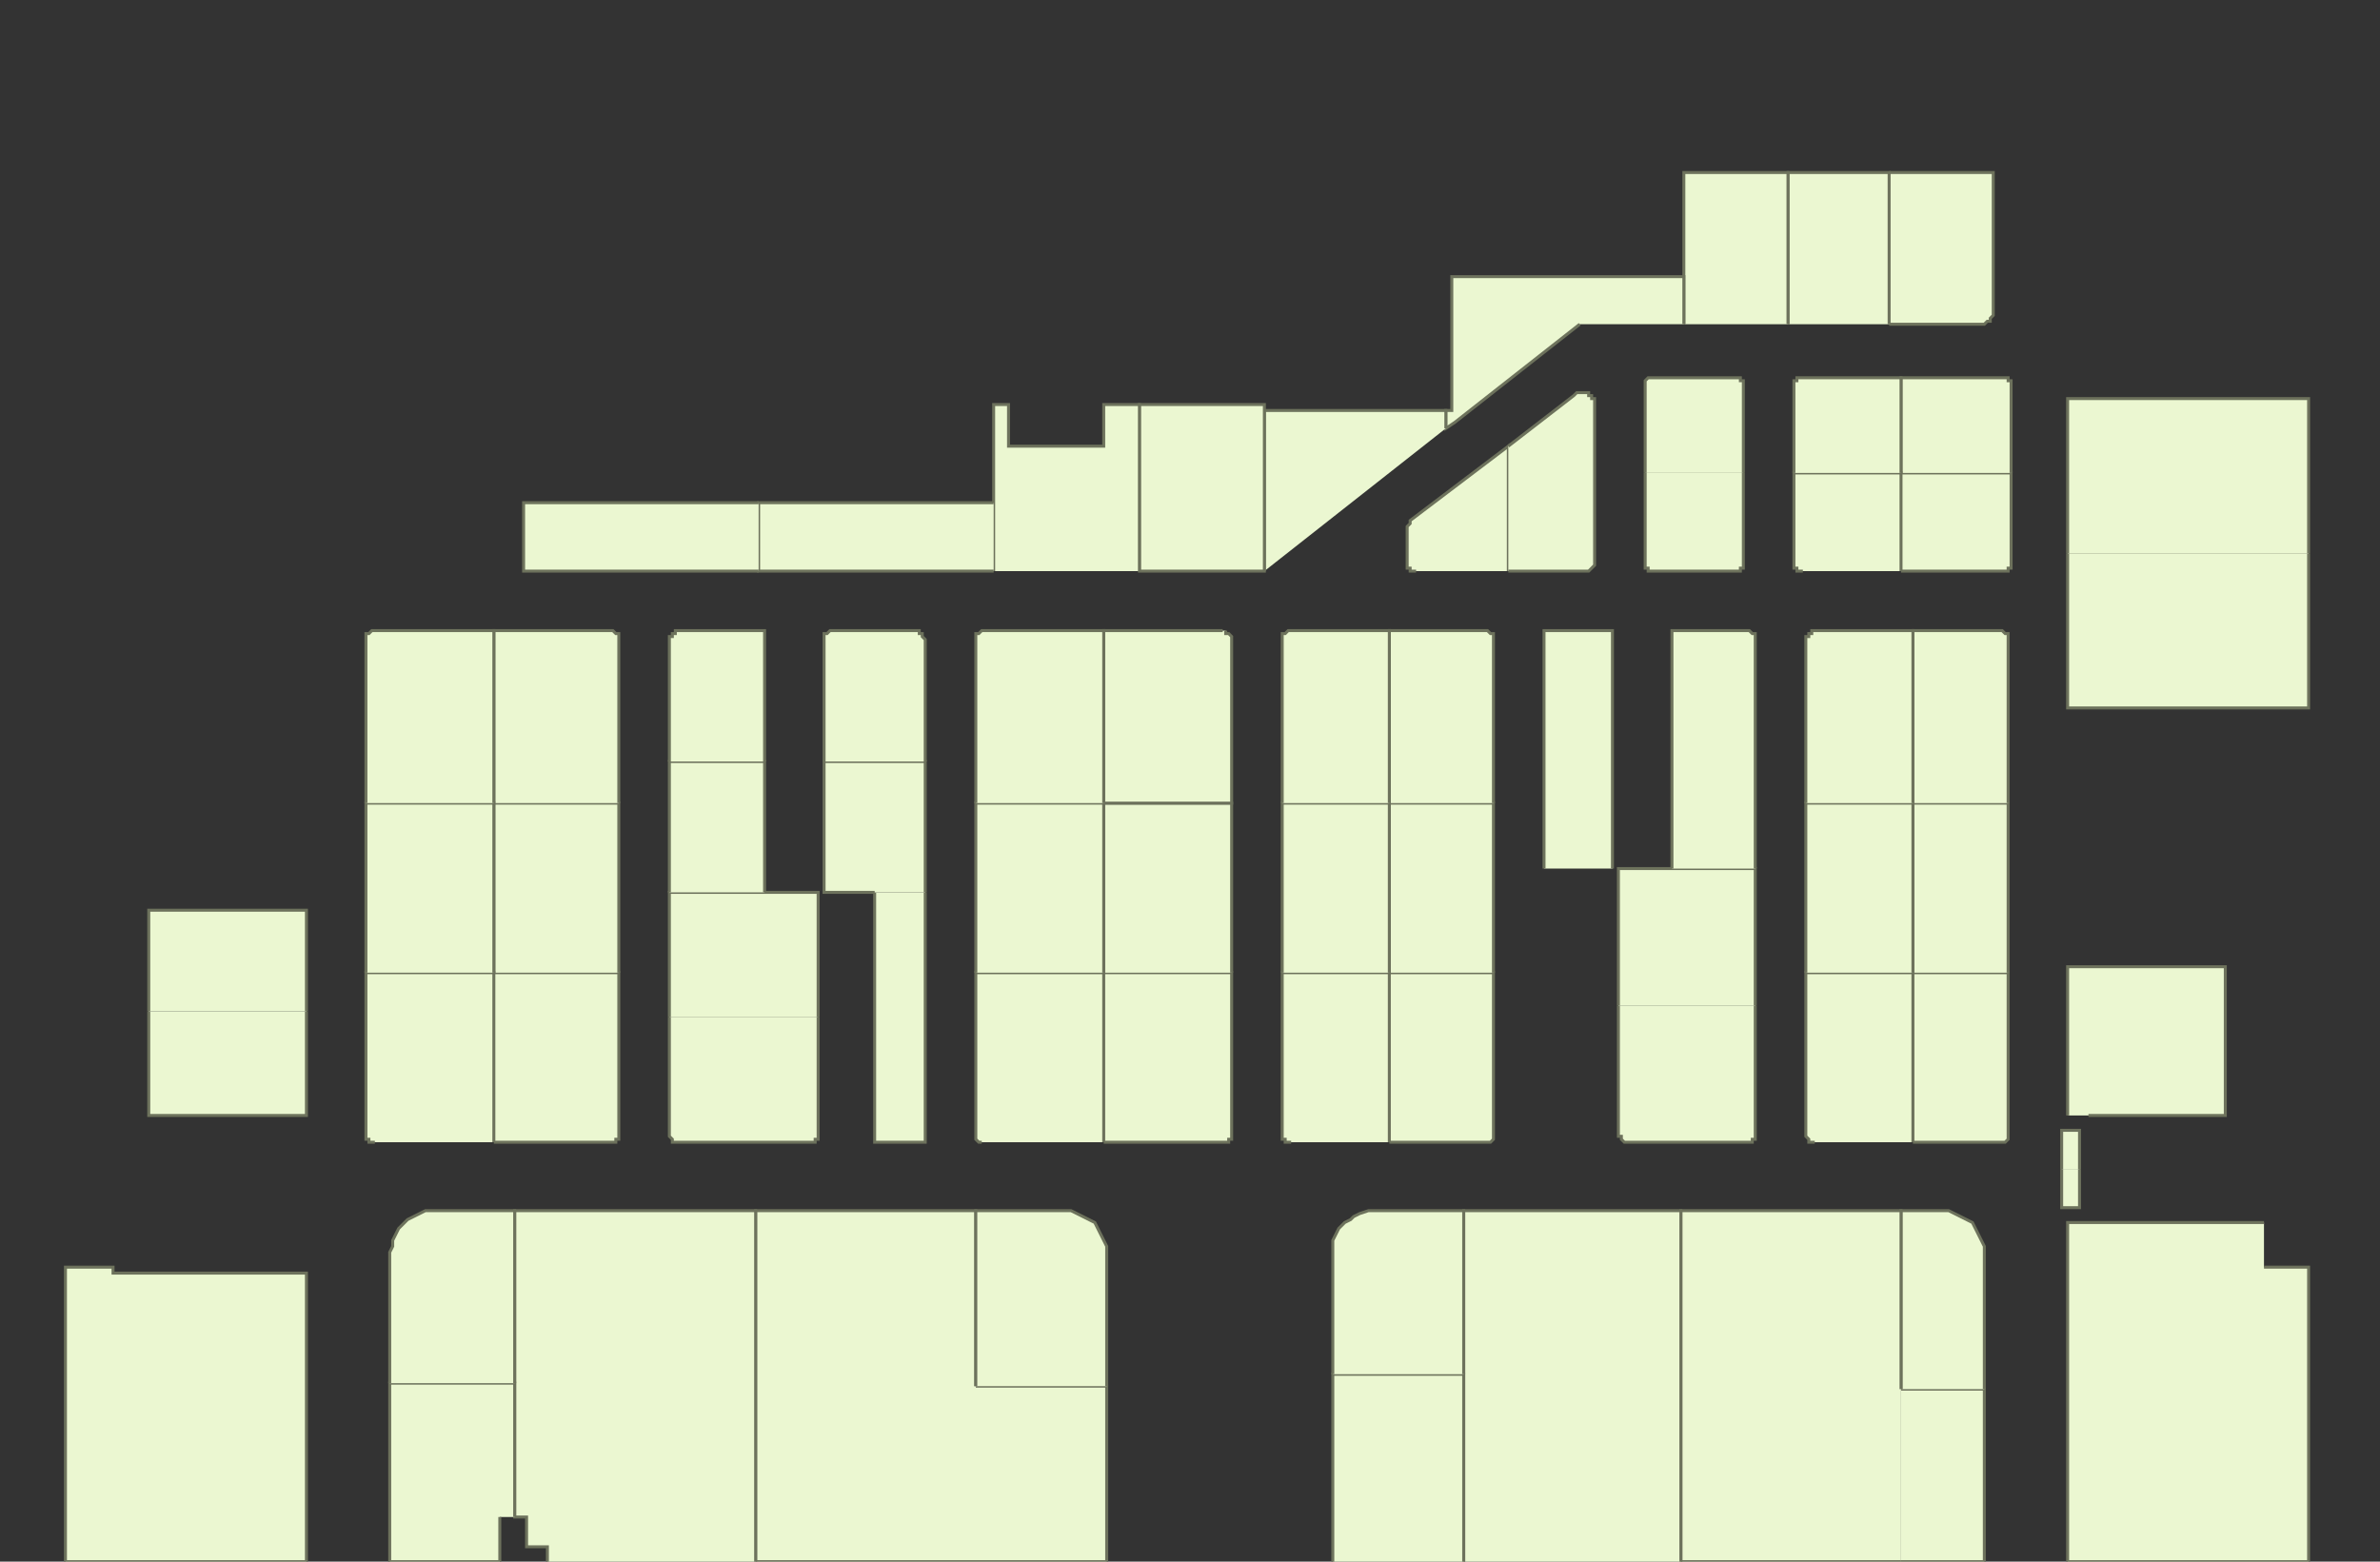 <?xml version="1.0" encoding="utf-8" ?>
<svg baseProfile="full" height="525" version="1.1" width="800" xmlns="http://www.w3.org/2000/svg" xmlns:ev="http://www.w3.org/2001/xml-events" xmlns:xlink="http://www.w3.org/1999/xlink"><rect width="100%" height="100%" fill="#333333" stroke="none"/><defs /><g id="1A01" stroke="red"><polyline fill="#ebf7d1" points="761,426 776,426 776,525 695,525 695,411 701,411 761,411" stroke="#6d725c" /></g><g id="1A02" stroke="red"><polyline fill="#ebf7d1" points="639,467 667,467 667,525 639,525" stroke="#6d725c" /></g><g id="1A04" stroke="red"><polyline fill="#ebf7d1" points="639,467 639,407 653,407 655,407 657,408 659,409 661,410 663,411 664,413 665,415 666,417 667,419 667,421 667,467" stroke="#6d725c" /></g><g id="1A05" stroke="red"><polyline fill="#ebf7d1" points="695,375 695,325 748,325 748,375 702,375" stroke="#6d725c" /></g><g id="1A06" stroke="red"><polyline fill="#ebf7d1" points="643,327 675,327 675,381 675,382 675,382 675,383 675,383 675,383 674,384 674,384 673,384 673,384 673,384 643,384" stroke="#6d725c" /></g><g id="1A08" stroke="red"><polyline fill="#ebf7d1" points="643,327 643,270 675,270 675,327" stroke="#6d725c" /></g><g id="1A09" stroke="red"><polyline fill="#ebf7d1" points="776,186 776,238 702,238 695,238 695,186" stroke="#6d725c" /></g><g id="1A10" stroke="red"><polyline fill="#ebf7d1" points="643,270 643,212 673,212 673,212 673,212 674,213 674,213 675,213 675,213 675,214 675,214 675,215 675,215 675,270" stroke="#6d725c" /></g><g id="1A11" stroke="red"><polyline fill="#ebf7d1" points="695,186 695,134 776,134 776,186" stroke="#6d725c" /></g><g id="1A12" stroke="red"><polyline fill="#ebf7d1" points="639,159 676,159 676,189 676,190 676,190 676,191 675,191 675,191 675,192 674,192 674,192 673,192 673,192 639,192" stroke="#6d725c" /></g><g id="1A14" stroke="red"><polyline fill="#ebf7d1" points="639,159 639,127 673,127 673,127 674,127 674,127 675,127 675,127 675,128 676,128 676,129 676,129 676,130 676,159" stroke="#6d725c" /></g><g id="1A16" stroke="red"><polyline fill="#ebf7d1" points="635,58 670,58 670,104 670,105 670,106 670,106 669,107 669,108 668,108 667,109 666,109 665,109 665,109 635,109" stroke="#6d725c" /></g><g id="1B01" stroke="red"><polyline fill="#ebf7d1" points="639,525 565,525 565,407 639,407 639,467" stroke="#6d725c" /></g><g id="1B02" stroke="red"><polyline fill="#ebf7d1" points="492,525 492,462 492,407 565,407 565,525" stroke="#6d725c" /></g><g id="1B05" stroke="red"><polyline fill="#ebf7d1" points="610,384 610,384 609,384 609,384 608,384 608,383 608,383 608,383 607,382 607,382 607,381 607,327 643,327 643,384" stroke="#6d725c" /></g><g id="1B06" stroke="red"><polyline fill="#ebf7d1" points="590,338 590,381 590,382 590,382 590,383 590,383 589,383 589,384 589,384 588,384 588,384 587,384 547,384 547,384 546,384 546,384 546,384 545,383 545,383 545,383 545,382 544,382 544,381 544,338" stroke="#6d725c" /></g><g id="1B07" stroke="red"><polyline fill="#ebf7d1" points="607,327 607,270 643,270 643,327" stroke="#6d725c" /></g><g id="1B08" stroke="red"><polyline fill="#ebf7d1" points="544,338 544,292 562,292 590,292 590,338" stroke="#6d725c" /></g><g id="1B09" stroke="red"><polyline fill="#ebf7d1" points="607,270 607,215 607,215 607,214 608,214 608,213 608,213 608,213 609,213 609,212 610,212 610,212 643,212 643,270" stroke="#6d725c" /></g><g id="1B10" stroke="red"><polyline fill="#ebf7d1" points="562,292 562,212 587,212 588,212 588,212 589,213 589,213 589,213 590,213 590,214 590,214 590,215 590,215 590,292" stroke="#6d725c" /></g><g id="1B11" stroke="red"><polyline fill="#ebf7d1" points="606,192 606,192 605,192 605,192 604,192 604,191 604,191 603,191 603,190 603,190 603,189 603,159 639,159 639,192" stroke="#6d725c" /></g><g id="1B12" stroke="red"><polyline fill="#ebf7d1" points="586,159 586,189 586,190 586,190 586,191 585,191 585,191 585,192 584,192 584,192 583,192 583,192 556,192 555,192 555,192 554,192 554,192 554,191 553,191 553,191 553,190 553,190 553,189 553,159" stroke="#6d725c" /></g><g id="1B13" stroke="red"><polyline fill="#ebf7d1" points="603,159 603,130 603,129 603,129 603,128 604,128 604,127 604,127 605,127 605,127 606,127 606,127 639,127 639,159" stroke="#6d725c" /></g><g id="1B14" stroke="red"><polyline fill="#ebf7d1" points="553,159 553,130 553,129 553,129 553,128 553,128 554,127 554,127 554,127 555,127 555,127 556,127 583,127 583,127 584,127 584,127 585,127 585,127 585,128 586,128 586,129 586,129 586,130 586,159" stroke="#6d725c" /></g><g id="1B15" stroke="red"><polyline fill="#ebf7d1" points="601,109 601,58 635,58 635,109" stroke="#6d725c" /></g><g id="1B16" stroke="red"><polyline fill="#ebf7d1" points="566,109 566,93 566,93 566,58 601,58 601,109" stroke="#6d725c" /></g><g id="1C02" stroke="red"><polyline fill="#ebf7d1" points="448,525 448,462 492,462 492,525" stroke="#6d725c" /></g><g id="1C04" stroke="red"><polyline fill="#ebf7d1" points="448,462 448,421 448,419 448,417 449,415 450,413 452,411 454,410 455,409 457,408 460,407 462,407 492,407 492,462" stroke="#6d725c" /></g><g id="1C06" stroke="red"><polyline fill="#ebf7d1" points="467,327 502,327 502,381 502,382 502,382 502,383 502,383 502,383 501,384 501,384 500,384 500,384 500,384 467,384" stroke="#6d725c" /></g><g id="1C08" stroke="red"><polyline fill="#ebf7d1" points="467,327 467,270 502,270 502,327" stroke="#6d725c" /></g><g id="1C09" stroke="red"><polyline fill="#ebf7d1" points="519,292 519,212 542,212 542,292" stroke="#6d725c" /></g><g id="1C10" stroke="red"><polyline fill="#ebf7d1" points="467,270 467,212 500,212 500,212 500,212 501,213 501,213 502,213 502,213 502,214 502,214 502,215 502,215 502,270" stroke="#6d725c" /></g><g id="1C12" stroke="red"><polyline fill="#ebf7d1" points="476,192 476,192 475,192 475,192 474,192 474,191 474,191 473,191 473,190 473,190 473,189 473,178 473,178 473,177 473,177 473,177 473,177 474,176 474,176 474,176 474,176 474,175 507,150 507,192" stroke="#6d725c" /></g><g id="1C14" stroke="red"><polyline fill="#ebf7d1" points="507,150 529,133 529,133 529,133 530,132 530,132 530,132 530,132 530,132 531,132 531,132 531,132 533,132 533,132 534,132 534,132 534,133 535,133 535,133 535,134 536,134 536,135 536,135 536,189 536,190 536,190 535,191 535,191 535,191 534,192 534,192 534,192 533,192 533,192 507,192" stroke="#6d725c" /></g><g id="1C16" stroke="red"><polyline fill="#ebf7d1" points="531,109 489,142 486,144 486,138 488,138 488,93 566,93 566,109" stroke="#6d725c" /></g><g id="1D03" stroke="red"><polyline fill="#ebf7d1" points="434,384 433,384 433,384 432,384 432,384 432,383 431,383 431,383 431,382 431,382 431,381 431,327 467,327 467,384" stroke="#6d725c" /></g><g id="1D04" stroke="red"><polyline fill="#ebf7d1" points="371,327 414,327 414,381 414,382 414,382 414,383 413,383 413,383 413,384 412,384 412,384 411,384 411,384 371,384" stroke="#6d725c" /></g><g id="1D05" stroke="red"><polyline fill="#ebf7d1" points="431,327 431,270 467,270 467,327" stroke="#6d725c" /></g><g id="1D06" stroke="red"><polyline fill="#ebf7d1" points="371,327 371,270 414,270 414,327" stroke="#6d725c" /></g><g id="1D07" stroke="red"><polyline fill="#ebf7d1" points="431,270 431,215 431,215 431,214 431,214 431,213 432,213 432,213 432,213 433,212 433,212 434,212 467,212 467,270" stroke="#6d725c" /></g><g id="1D08" stroke="red"><polyline fill="#ebf7d1" points="412,212 412,212 412,213 413,213 413,213 413,213 414,214 414,214 414,215 414,215 414,270 371,270 371,212 411,212" stroke="#6d725c" /></g><g id="1D09" stroke="red"><polyline fill="#ebf7d1" points="425,192 425,140 425,138 486,138 486,144" stroke="#6d725c" /></g><g id="1D10" stroke="red"><polyline fill="#ebf7d1" points="425,138 425,138 425,192 383,192 383,136 425,136 425,138" stroke="#6d725c" /></g><g id="1E01" stroke="red"><polyline fill="#ebf7d1" points="328,466 372,466 372,525 328,525" stroke="#6d725c" /></g><g id="1E02" stroke="red"><polyline fill="#ebf7d1" points="328,525 254,525 254,407 328,407 328,466" stroke="#6d725c" /></g><g id="1E03" stroke="red"><polyline fill="#ebf7d1" points="328,466 328,407 358,407 360,407 362,408 364,409 366,410 368,411 369,413 370,415 371,417 372,419 372,421 372,466" stroke="#6d725c" /></g><g id="1E05" stroke="red"><polyline fill="#ebf7d1" points="330,384 330,384 330,384 329,384 329,384 328,383 328,383 328,383 328,382 328,382 328,381 328,327 371,327 371,384" stroke="#6d725c" /></g><g id="1E06" stroke="red"><polyline fill="#ebf7d1" points="311,300 311,384 294,384 294,300" stroke="#6d725c" /></g><g id="1E07" stroke="red"><polyline fill="#ebf7d1" points="328,327 328,270 371,270 371,327" stroke="#6d725c" /></g><g id="1E08" stroke="red"><polyline fill="#ebf7d1" points="294,300 277,300 277,256 311,256 311,300" stroke="#6d725c" /></g><g id="1E09" stroke="red"><polyline fill="#ebf7d1" points="328,270 328,215 328,215 328,214 328,214 328,213 328,213 329,213 329,213 330,212 330,212 330,212 371,212 371,270" stroke="#6d725c" /></g><g id="1E10" stroke="red"><polyline fill="#ebf7d1" points="277,256 277,215 277,215 277,214 277,214 277,213 278,213 278,213 278,213 279,212 279,212 280,212 308,212 308,212 309,212 309,213 309,213 310,213 310,213 310,214 310,214 311,215 311,215 311,256" stroke="#6d725c" /></g><g id="1E11" stroke="red"><polyline fill="#ebf7d1" points="334,192 334,169 334,136 339,136 339,150 371,150 371,136 383,136 383,192" stroke="#6d725c" /></g><g id="1E12" stroke="red"><polyline fill="#ebf7d1" points="334,192 255,192 255,169 334,169" stroke="#6d725c" /></g><g id="1F01" stroke="red"><polyline fill="#ebf7d1" points="184,525 184,520 177,520 177,510 173,510 173,465 173,407 254,407 254,525" stroke="#6d725c" /></g><g id="1F05" stroke="red"><polyline fill="#ebf7d1" points="275,342 275,381 275,382 275,382 275,383 274,383 274,383 274,384 273,384 273,384 272,384 272,384 228,384 228,384 227,384 227,384 226,384 226,383 226,383 226,383 225,382 225,382 225,381 225,342" stroke="#6d725c" /></g><g id="1F06" stroke="red"><polyline fill="#ebf7d1" points="166,327 208,327 208,381 208,382 208,382 208,383 208,383 207,383 207,384 207,384 206,384 206,384 205,384 166,384" stroke="#6d725c" /></g><g id="1F07" stroke="red"><polyline fill="#ebf7d1" points="225,342 225,300 257,300 275,300 275,342" stroke="#6d725c" /></g><g id="1F08" stroke="red"><polyline fill="#ebf7d1" points="166,327 166,270 208,270 208,327" stroke="#6d725c" /></g><g id="1F09" stroke="red"><polyline fill="#ebf7d1" points="225,300 225,256 257,256 257,300" stroke="#6d725c" /></g><g id="1F10" stroke="red"><polyline fill="#ebf7d1" points="166,270 166,212 205,212 206,212 206,212 207,213 207,213 207,213 208,213 208,214 208,214 208,215 208,215 208,270" stroke="#6d725c" /></g><g id="1F11" stroke="red"><polyline fill="#ebf7d1" points="225,256 225,215 225,215 225,214 226,214 226,213 226,213 226,213 227,213 227,212 228,212 228,212 257,212 257,256" stroke="#6d725c" /></g><g id="1F12" stroke="red"><polyline fill="#ebf7d1" points="255,192 176,192 176,169 255,169" stroke="#6d725c" /></g><g id="1G01" stroke="red"><polyline fill="#ebf7d1" points="168,510 168,525 131,525 131,465 173,465 173,510" stroke="#6d725c" /></g><g id="1G02" stroke="red"><polyline fill="#ebf7d1" points="103,464 103,525 22,525 22,464" stroke="#6d725c" /></g><g id="1G03" stroke="red"><polyline fill="#ebf7d1" points="131,465 131,421 132,419 132,417 133,415 134,413 136,411 137,410 139,409 141,408 143,407 146,407 173,407 173,465" stroke="#6d725c" /></g><g id="1G06" stroke="red"><polyline fill="#ebf7d1" points="22,464 22,426 38,426 38,428 103,428 103,464" stroke="#6d725c" /></g><g id="1G07" stroke="red"><polyline fill="#ebf7d1" points="126,384 125,384 125,384 124,384 124,384 124,383 123,383 123,383 123,382 123,382 123,381 123,327 166,327 166,384" stroke="#6d725c" /></g><g id="1G08" stroke="red"><polyline fill="#ebf7d1" points="103,340 103,375 95,375 50,375 50,340" stroke="#6d725c" /></g><g id="1G09" stroke="red"><polyline fill="#ebf7d1" points="123,327 123,270 166,270 166,327" stroke="#6d725c" /></g><g id="1G10" stroke="red"><polyline fill="#ebf7d1" points="50,340 50,306 103,306 103,340" stroke="#6d725c" /></g><g id="1G11" stroke="red"><polyline fill="#ebf7d1" points="123,270 123,215 123,215 123,214 123,214 123,213 124,213 124,213 124,213 125,212 125,212 126,212 166,212 166,270" stroke="#6d725c" /></g><g id="1S01" stroke="red"><polyline fill="#ebf7d1" points="699,393 699,406 693,406 693,393" stroke="#6d725c" /></g><g id="1S02" stroke="red"><polyline fill="#ebf7d1" points="693,393 693,380 699,380 699,393" stroke="#6d725c" /></g></svg>